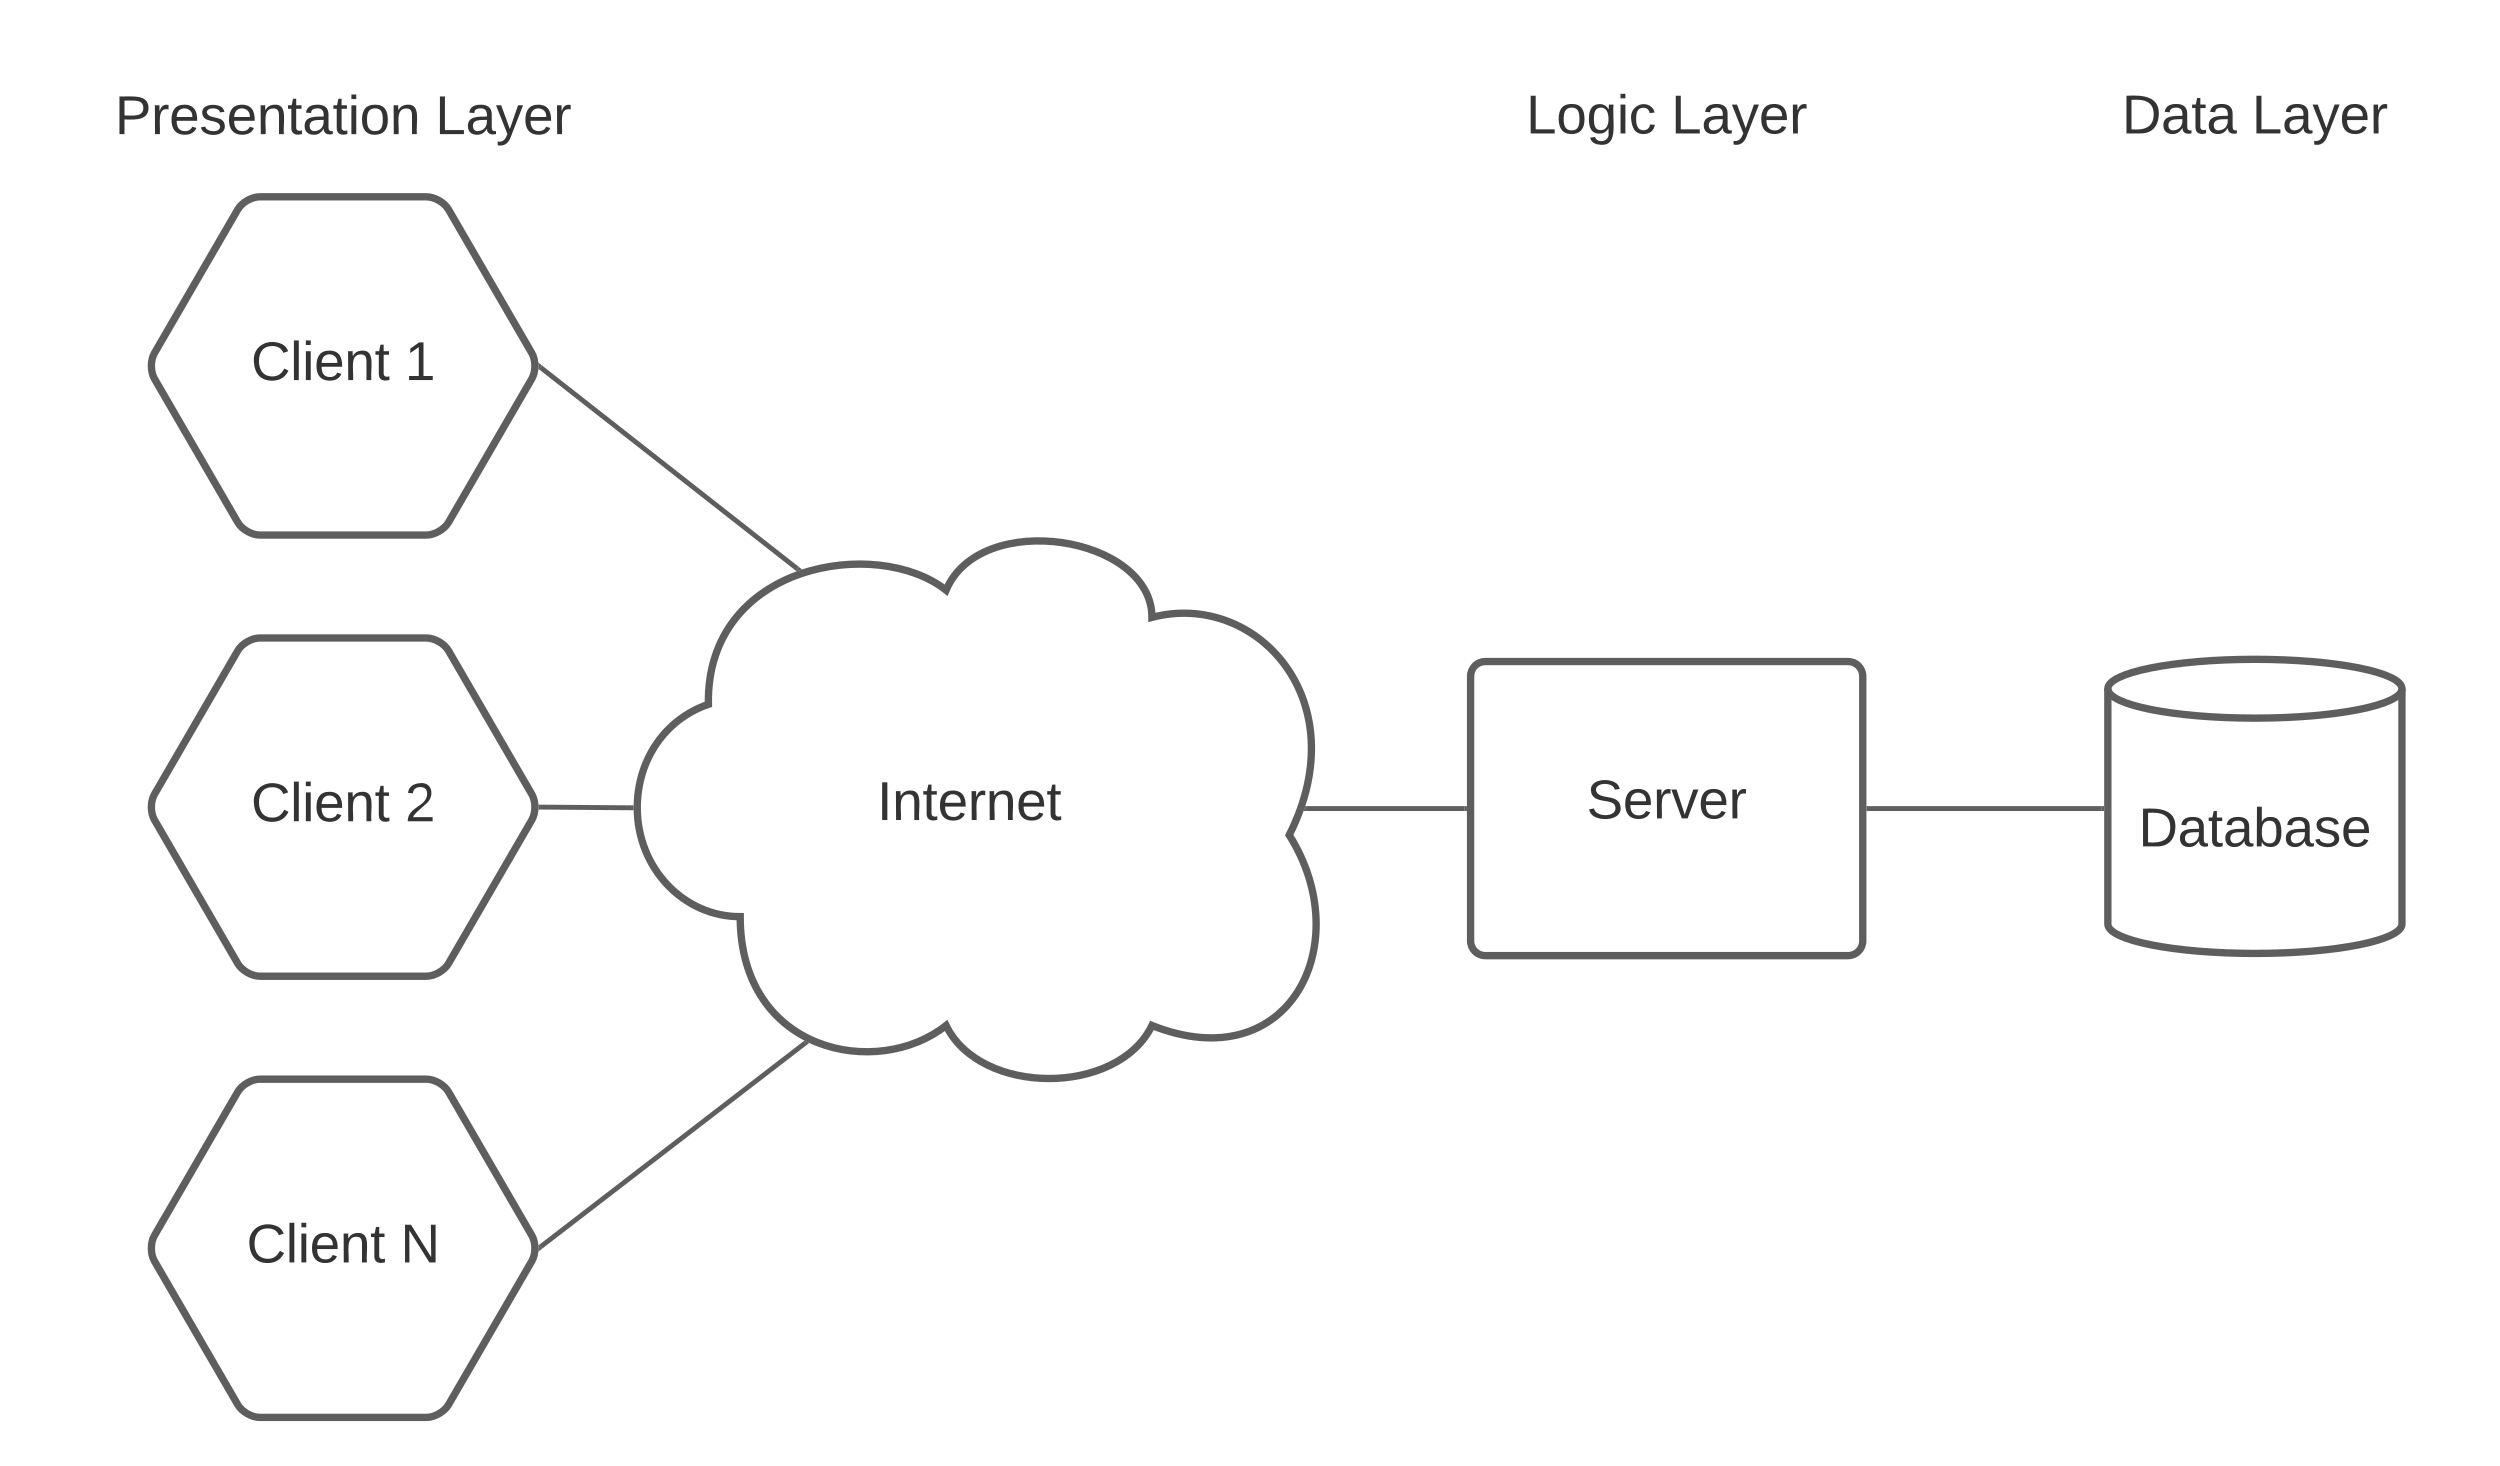 <svg xmlns="http://www.w3.org/2000/svg" xmlns:xlink="http://www.w3.org/1999/xlink" xmlns:lucid="lucid" width="1020" height="598.3"><g transform="translate(-300 -100)" lucid:page-tab-id="v64qHyUIxMnx"><path d="M0 0h1760v1360H0z" fill="#fff"/><path d="M320 126.3c0-3.32 2.7-6 6-6h228c3.3 0 6 2.68 6 6v48c0 3.3-2.7 6-6 6H326c-3.3 0-6-2.7-6-6z" fill="none"/><use xlink:href="#a" transform="matrix(1,0,0,1,320,120.295) translate(26.883 34.444)"/><use xlink:href="#b" transform="matrix(1,0,0,1,320,120.295) translate(157.623 34.444)"/><path d="M363 254.5c-1.65-2.88-1.65-7.53 0-10.4l34-58.6c1.65-2.88 5.7-5.2 9-5.2h68c3.3 0 7.35 2.32 9 5.2l34 58.6c1.65 2.87 1.65 7.52 0 10.4l-34 58.6c-1.65 2.87-5.7 5.2-9 5.2h-68c-3.3 0-7.35-2.33-9-5.2z" stroke="#5e5e5e" stroke-width="3" fill="#fff"/><use xlink:href="#c" transform="matrix(1,0,0,1,365,185.295) translate(37.443 69.778)"/><use xlink:href="#d" transform="matrix(1,0,0,1,365,185.295) translate(100.221 69.778)"/><path d="M363 434.5c-1.65-2.88-1.65-7.53 0-10.4l34-58.6c1.65-2.88 5.7-5.2 9-5.2h68c3.3 0 7.35 2.32 9 5.2l34 58.6c1.65 2.87 1.65 7.52 0 10.4l-34 58.6c-1.65 2.87-5.7 5.2-9 5.2h-68c-3.3 0-7.35-2.33-9-5.2z" stroke="#5e5e5e" stroke-width="3" fill="#fff"/><use xlink:href="#c" transform="matrix(1,0,0,1,365,365.295) translate(37.443 69.778)"/><use xlink:href="#e" transform="matrix(1,0,0,1,365,365.295) translate(100.221 69.778)"/><path d="M363 614.5c-1.65-2.88-1.65-7.53 0-10.4l34-58.6c1.65-2.88 5.7-5.2 9-5.2h68c3.3 0 7.35 2.32 9 5.2l34 58.6c1.65 2.87 1.65 7.52 0 10.4l-34 58.6c-1.65 2.87-5.7 5.2-9 5.2h-68c-3.3 0-7.35-2.33-9-5.2z" stroke="#5e5e5e" stroke-width="3" fill="#fff"/><use xlink:href="#c" transform="matrix(1,0,0,1,365,545.295) translate(35.622 69.778)"/><use xlink:href="#f" transform="matrix(1,0,0,1,365,545.295) translate(98.4 69.778)"/><path d="M602 474c-23.2 0-42-19.9-42-44.4 0-19.63 11.37-36.17 29.02-42.24C588 329.7 658 318.6 686 340.8c14-33.3 84-22.2 84 11.1 42-11.1 84 33.3 56 88.8 28 44.4 0 99.9-56 77.7-14 28.85-70 28.85-84 0-28 22.2-84 11.1-84-44.4z" stroke="#5e5e5e" stroke-width="3" fill="#fff"/><use xlink:href="#g" transform="matrix(1,0,0,1,565,323.591) translate(92.877 110.965)"/><path d="M900 375.9c0-3.33 2.7-6 6-6h148c3.3 0 6 2.67 6 6v108c0 3.3-2.7 6-6 6H906c-3.3 0-6-2.7-6-6z" stroke="#5e5e5e" stroke-width="3" fill="#fff"/><use xlink:href="#h" transform="matrix(1,0,0,1,905,374.886) translate(42.346 59.028)"/><path d="M520.53 249.9l104.82 82.2" stroke="#5e5e5e" stroke-width="2" fill="none"/><path d="M521.17 249.14l-1.23 1.58-.34-.27.15-1.18-.18-1.38zM627.27 332.35l-2.27.76-.3-.22 1.24-1.57z" fill="#5e5e5e"/><path d="M520.75 429.3l36.75.28" stroke="#5e5e5e" stroke-width="2" fill="none"/><path d="M520.78 428.3l-.02 2h-1.14l.13-1.03-.13-.98zM558.56 428.6l-.06 1 .05 1-1.1-.02.03-2z" fill="#5e5e5e"/><path d="M520.54 608.7l107.85-83.04" stroke="#5e5e5e" stroke-width="2" fill="none"/><path d="M521.17 609.46l-1.6 1.23.18-1.43-.15-1.13.35-.26zM628.98 524.96l1.22.56-1.22.95-1.22-1.6.44-.33z" fill="#5e5e5e"/><path d="M833.2 429.9h64.3" stroke="#5e5e5e" stroke-width="2" fill="none"/><path d="M833.22 430.9h-1.38l.7-2h.68zM898.5 430.9h-1.03v-2h1.03z" fill="#5e5e5e"/><path d="M1280 477c0 6.63-26.86 12-60 12s-60-5.37-60-12v-96c0-6.63 26.86-12 60-12s60 5.37 60 12z" stroke="#5e5e5e" stroke-width="3" fill="#fff"/><path d="M1280 381c0 6.63-26.86 12-60 12s-60-5.37-60-12" stroke="#5e5e5e" stroke-width="3" fill="none"/><use xlink:href="#i" transform="matrix(1,0,0,1,1165,398) translate(7.5 47.34)"/><path d="M1062.5 429.9h95" stroke="#5e5e5e" stroke-width="2" fill="none"/><path d="M1062.53 430.9h-1.03v-2h1.03zM1158.5 430.9h-1.03v-2h1.03z" fill="#5e5e5e"/><path d="M900 126c0-3.3 2.7-6 6-6h148c3.3 0 6 2.7 6 6v48c0 3.3-2.7 6-6 6H906c-3.3 0-6-2.7-6-6z" fill="none"/><g><use xlink:href="#j" transform="matrix(1,0,0,1,900,120) translate(22.654 34.444)"/><use xlink:href="#b" transform="matrix(1,0,0,1,900,120) translate(81.852 34.444)"/></g><path d="M1140 126c0-3.3 2.7-6 6-6h148c3.3 0 6 2.7 6 6v48c0 3.3-2.7 6-6 6h-148c-3.3 0-6-2.7-6-6z" fill="none"/><g><use xlink:href="#k" transform="matrix(1,0,0,1,1140,120) translate(25.741 34.444)"/><use xlink:href="#b" transform="matrix(1,0,0,1,1140,120) translate(78.765 34.444)"/></g><defs><path fill="#333" d="M30-248c87 1 191-15 191 75 0 78-77 80-158 76V0H30v-248zm33 125c57 0 124 11 124-50 0-59-68-47-124-48v98" id="l"/><path fill="#333" d="M114-163C36-179 61-72 57 0H25l-1-190h30c1 12-1 29 2 39 6-27 23-49 58-41v29" id="m"/><path fill="#333" d="M100-194c63 0 86 42 84 106H49c0 40 14 67 53 68 26 1 43-12 49-29l28 8c-11 28-37 45-77 45C44 4 14-33 15-96c1-61 26-98 85-98zm52 81c6-60-76-77-97-28-3 7-6 17-6 28h103" id="n"/><path fill="#333" d="M135-143c-3-34-86-38-87 0 15 53 115 12 119 90S17 21 10-45l28-5c4 36 97 45 98 0-10-56-113-15-118-90-4-57 82-63 122-42 12 7 21 19 24 35" id="o"/><path fill="#333" d="M117-194c89-4 53 116 60 194h-32v-121c0-31-8-49-39-48C34-167 62-67 57 0H25l-1-190h30c1 10-1 24 2 32 11-22 29-35 61-36" id="p"/><path fill="#333" d="M59-47c-2 24 18 29 38 22v24C64 9 27 4 27-40v-127H5v-23h24l9-43h21v43h35v23H59v120" id="q"/><path fill="#333" d="M141-36C126-15 110 5 73 4 37 3 15-17 15-53c-1-64 63-63 125-63 3-35-9-54-41-54-24 1-41 7-42 31l-33-3c5-37 33-52 76-52 45 0 72 20 72 64v82c-1 20 7 32 28 27v20c-31 9-61-2-59-35zM48-53c0 20 12 33 32 33 41-3 63-29 60-74-43 2-92-5-92 41" id="r"/><path fill="#333" d="M24-231v-30h32v30H24zM24 0v-190h32V0H24" id="s"/><path fill="#333" d="M100-194c62-1 85 37 85 99 1 63-27 99-86 99S16-35 15-95c0-66 28-99 85-99zM99-20c44 1 53-31 53-75 0-43-8-75-51-75s-53 32-53 75 10 74 51 75" id="t"/><g id="a"><use transform="matrix(0.062,0,0,0.062,0,0)" xlink:href="#l"/><use transform="matrix(0.062,0,0,0.062,14.815,0)" xlink:href="#m"/><use transform="matrix(0.062,0,0,0.062,22.16,0)" xlink:href="#n"/><use transform="matrix(0.062,0,0,0.062,34.506,0)" xlink:href="#o"/><use transform="matrix(0.062,0,0,0.062,45.617,0)" xlink:href="#n"/><use transform="matrix(0.062,0,0,0.062,57.963,0)" xlink:href="#p"/><use transform="matrix(0.062,0,0,0.062,70.309,0)" xlink:href="#q"/><use transform="matrix(0.062,0,0,0.062,76.481,0)" xlink:href="#r"/><use transform="matrix(0.062,0,0,0.062,88.827,0)" xlink:href="#q"/><use transform="matrix(0.062,0,0,0.062,95,0)" xlink:href="#s"/><use transform="matrix(0.062,0,0,0.062,99.877,0)" xlink:href="#t"/><use transform="matrix(0.062,0,0,0.062,112.222,0)" xlink:href="#p"/></g><path fill="#333" d="M30 0v-248h33v221h125V0H30" id="u"/><path fill="#333" d="M179-190L93 31C79 59 56 82 12 73V49c39 6 53-20 64-50L1-190h34L92-34l54-156h33" id="v"/><g id="b"><use transform="matrix(0.062,0,0,0.062,0,0)" xlink:href="#u"/><use transform="matrix(0.062,0,0,0.062,12.346,0)" xlink:href="#r"/><use transform="matrix(0.062,0,0,0.062,24.691,0)" xlink:href="#v"/><use transform="matrix(0.062,0,0,0.062,35.802,0)" xlink:href="#n"/><use transform="matrix(0.062,0,0,0.062,48.148,0)" xlink:href="#m"/></g><path fill="#333" d="M212-179c-10-28-35-45-73-45-59 0-87 40-87 99 0 60 29 101 89 101 43 0 62-24 78-52l27 14C228-24 195 4 139 4 59 4 22-46 18-125c-6-104 99-153 187-111 19 9 31 26 39 46" id="w"/><path fill="#333" d="M24 0v-261h32V0H24" id="x"/><g id="c"><use transform="matrix(0.062,0,0,0.062,0,0)" xlink:href="#w"/><use transform="matrix(0.062,0,0,0.062,15.988,0)" xlink:href="#x"/><use transform="matrix(0.062,0,0,0.062,20.864,0)" xlink:href="#s"/><use transform="matrix(0.062,0,0,0.062,25.741,0)" xlink:href="#n"/><use transform="matrix(0.062,0,0,0.062,38.086,0)" xlink:href="#p"/><use transform="matrix(0.062,0,0,0.062,50.432,0)" xlink:href="#q"/></g><path fill="#333" d="M27 0v-27h64v-190l-56 39v-29l58-41h29v221h61V0H27" id="y"/><use transform="matrix(0.062,0,0,0.062,0,0)" xlink:href="#y" id="d"/><path fill="#333" d="M101-251c82-7 93 87 43 132L82-64C71-53 59-42 53-27h129V0H18c2-99 128-94 128-182 0-28-16-43-45-43s-46 15-49 41l-32-3c6-41 34-60 81-64" id="z"/><use transform="matrix(0.062,0,0,0.062,0,0)" xlink:href="#z" id="e"/><path fill="#333" d="M190 0L58-211 59 0H30v-248h39L202-35l-2-213h31V0h-41" id="A"/><use transform="matrix(0.062,0,0,0.062,0,0)" xlink:href="#A" id="f"/><path fill="#333" d="M33 0v-248h34V0H33" id="B"/><g id="g"><use transform="matrix(0.062,0,0,0.062,0,0)" xlink:href="#B"/><use transform="matrix(0.062,0,0,0.062,6.173,0)" xlink:href="#p"/><use transform="matrix(0.062,0,0,0.062,18.519,0)" xlink:href="#q"/><use transform="matrix(0.062,0,0,0.062,24.691,0)" xlink:href="#n"/><use transform="matrix(0.062,0,0,0.062,37.037,0)" xlink:href="#m"/><use transform="matrix(0.062,0,0,0.062,44.383,0)" xlink:href="#p"/><use transform="matrix(0.062,0,0,0.062,56.728,0)" xlink:href="#n"/><use transform="matrix(0.062,0,0,0.062,69.074,0)" xlink:href="#q"/></g><path fill="#333" d="M185-189c-5-48-123-54-124 2 14 75 158 14 163 119 3 78-121 87-175 55-17-10-28-26-33-46l33-7c5 56 141 63 141-1 0-78-155-14-162-118-5-82 145-84 179-34 5 7 8 16 11 25" id="C"/><path fill="#333" d="M108 0H70L1-190h34L89-25l56-165h34" id="D"/><g id="h"><use transform="matrix(0.062,0,0,0.062,0,0)" xlink:href="#C"/><use transform="matrix(0.062,0,0,0.062,14.815,0)" xlink:href="#n"/><use transform="matrix(0.062,0,0,0.062,27.16,0)" xlink:href="#m"/><use transform="matrix(0.062,0,0,0.062,34.506,0)" xlink:href="#D"/><use transform="matrix(0.062,0,0,0.062,45.617,0)" xlink:href="#n"/><use transform="matrix(0.062,0,0,0.062,57.963,0)" xlink:href="#m"/></g><path fill="#333" d="M30-248c118-7 216 8 213 122C240-48 200 0 122 0H30v-248zM63-27c89 8 146-16 146-99s-60-101-146-95v194" id="E"/><path fill="#333" d="M115-194c53 0 69 39 70 98 0 66-23 100-70 100C84 3 66-7 56-30L54 0H23l1-261h32v101c10-23 28-34 59-34zm-8 174c40 0 45-34 45-75 0-40-5-75-45-74-42 0-51 32-51 76 0 43 10 73 51 73" id="F"/><g id="i"><use transform="matrix(0.062,0,0,0.062,0,0)" xlink:href="#E"/><use transform="matrix(0.062,0,0,0.062,15.988,0)" xlink:href="#r"/><use transform="matrix(0.062,0,0,0.062,28.333,0)" xlink:href="#q"/><use transform="matrix(0.062,0,0,0.062,34.506,0)" xlink:href="#r"/><use transform="matrix(0.062,0,0,0.062,46.852,0)" xlink:href="#F"/><use transform="matrix(0.062,0,0,0.062,59.198,0)" xlink:href="#r"/><use transform="matrix(0.062,0,0,0.062,71.543,0)" xlink:href="#o"/><use transform="matrix(0.062,0,0,0.062,82.654,0)" xlink:href="#n"/></g><path fill="#333" d="M177-190C167-65 218 103 67 71c-23-6-38-20-44-43l32-5c15 47 100 32 89-28v-30C133-14 115 1 83 1 29 1 15-40 15-95c0-56 16-97 71-98 29-1 48 16 59 35 1-10 0-23 2-32h30zM94-22c36 0 50-32 50-73 0-42-14-75-50-75-39 0-46 34-46 75s6 73 46 73" id="G"/><path fill="#333" d="M96-169c-40 0-48 33-48 73s9 75 48 75c24 0 41-14 43-38l32 2c-6 37-31 61-74 61-59 0-76-41-82-99-10-93 101-131 147-64 4 7 5 14 7 22l-32 3c-4-21-16-35-41-35" id="H"/><g id="j"><use transform="matrix(0.062,0,0,0.062,0,0)" xlink:href="#u"/><use transform="matrix(0.062,0,0,0.062,12.346,0)" xlink:href="#t"/><use transform="matrix(0.062,0,0,0.062,24.691,0)" xlink:href="#G"/><use transform="matrix(0.062,0,0,0.062,37.037,0)" xlink:href="#s"/><use transform="matrix(0.062,0,0,0.062,41.914,0)" xlink:href="#H"/></g><g id="k"><use transform="matrix(0.062,0,0,0.062,0,0)" xlink:href="#E"/><use transform="matrix(0.062,0,0,0.062,15.988,0)" xlink:href="#r"/><use transform="matrix(0.062,0,0,0.062,28.333,0)" xlink:href="#q"/><use transform="matrix(0.062,0,0,0.062,34.506,0)" xlink:href="#r"/></g></defs></g></svg>